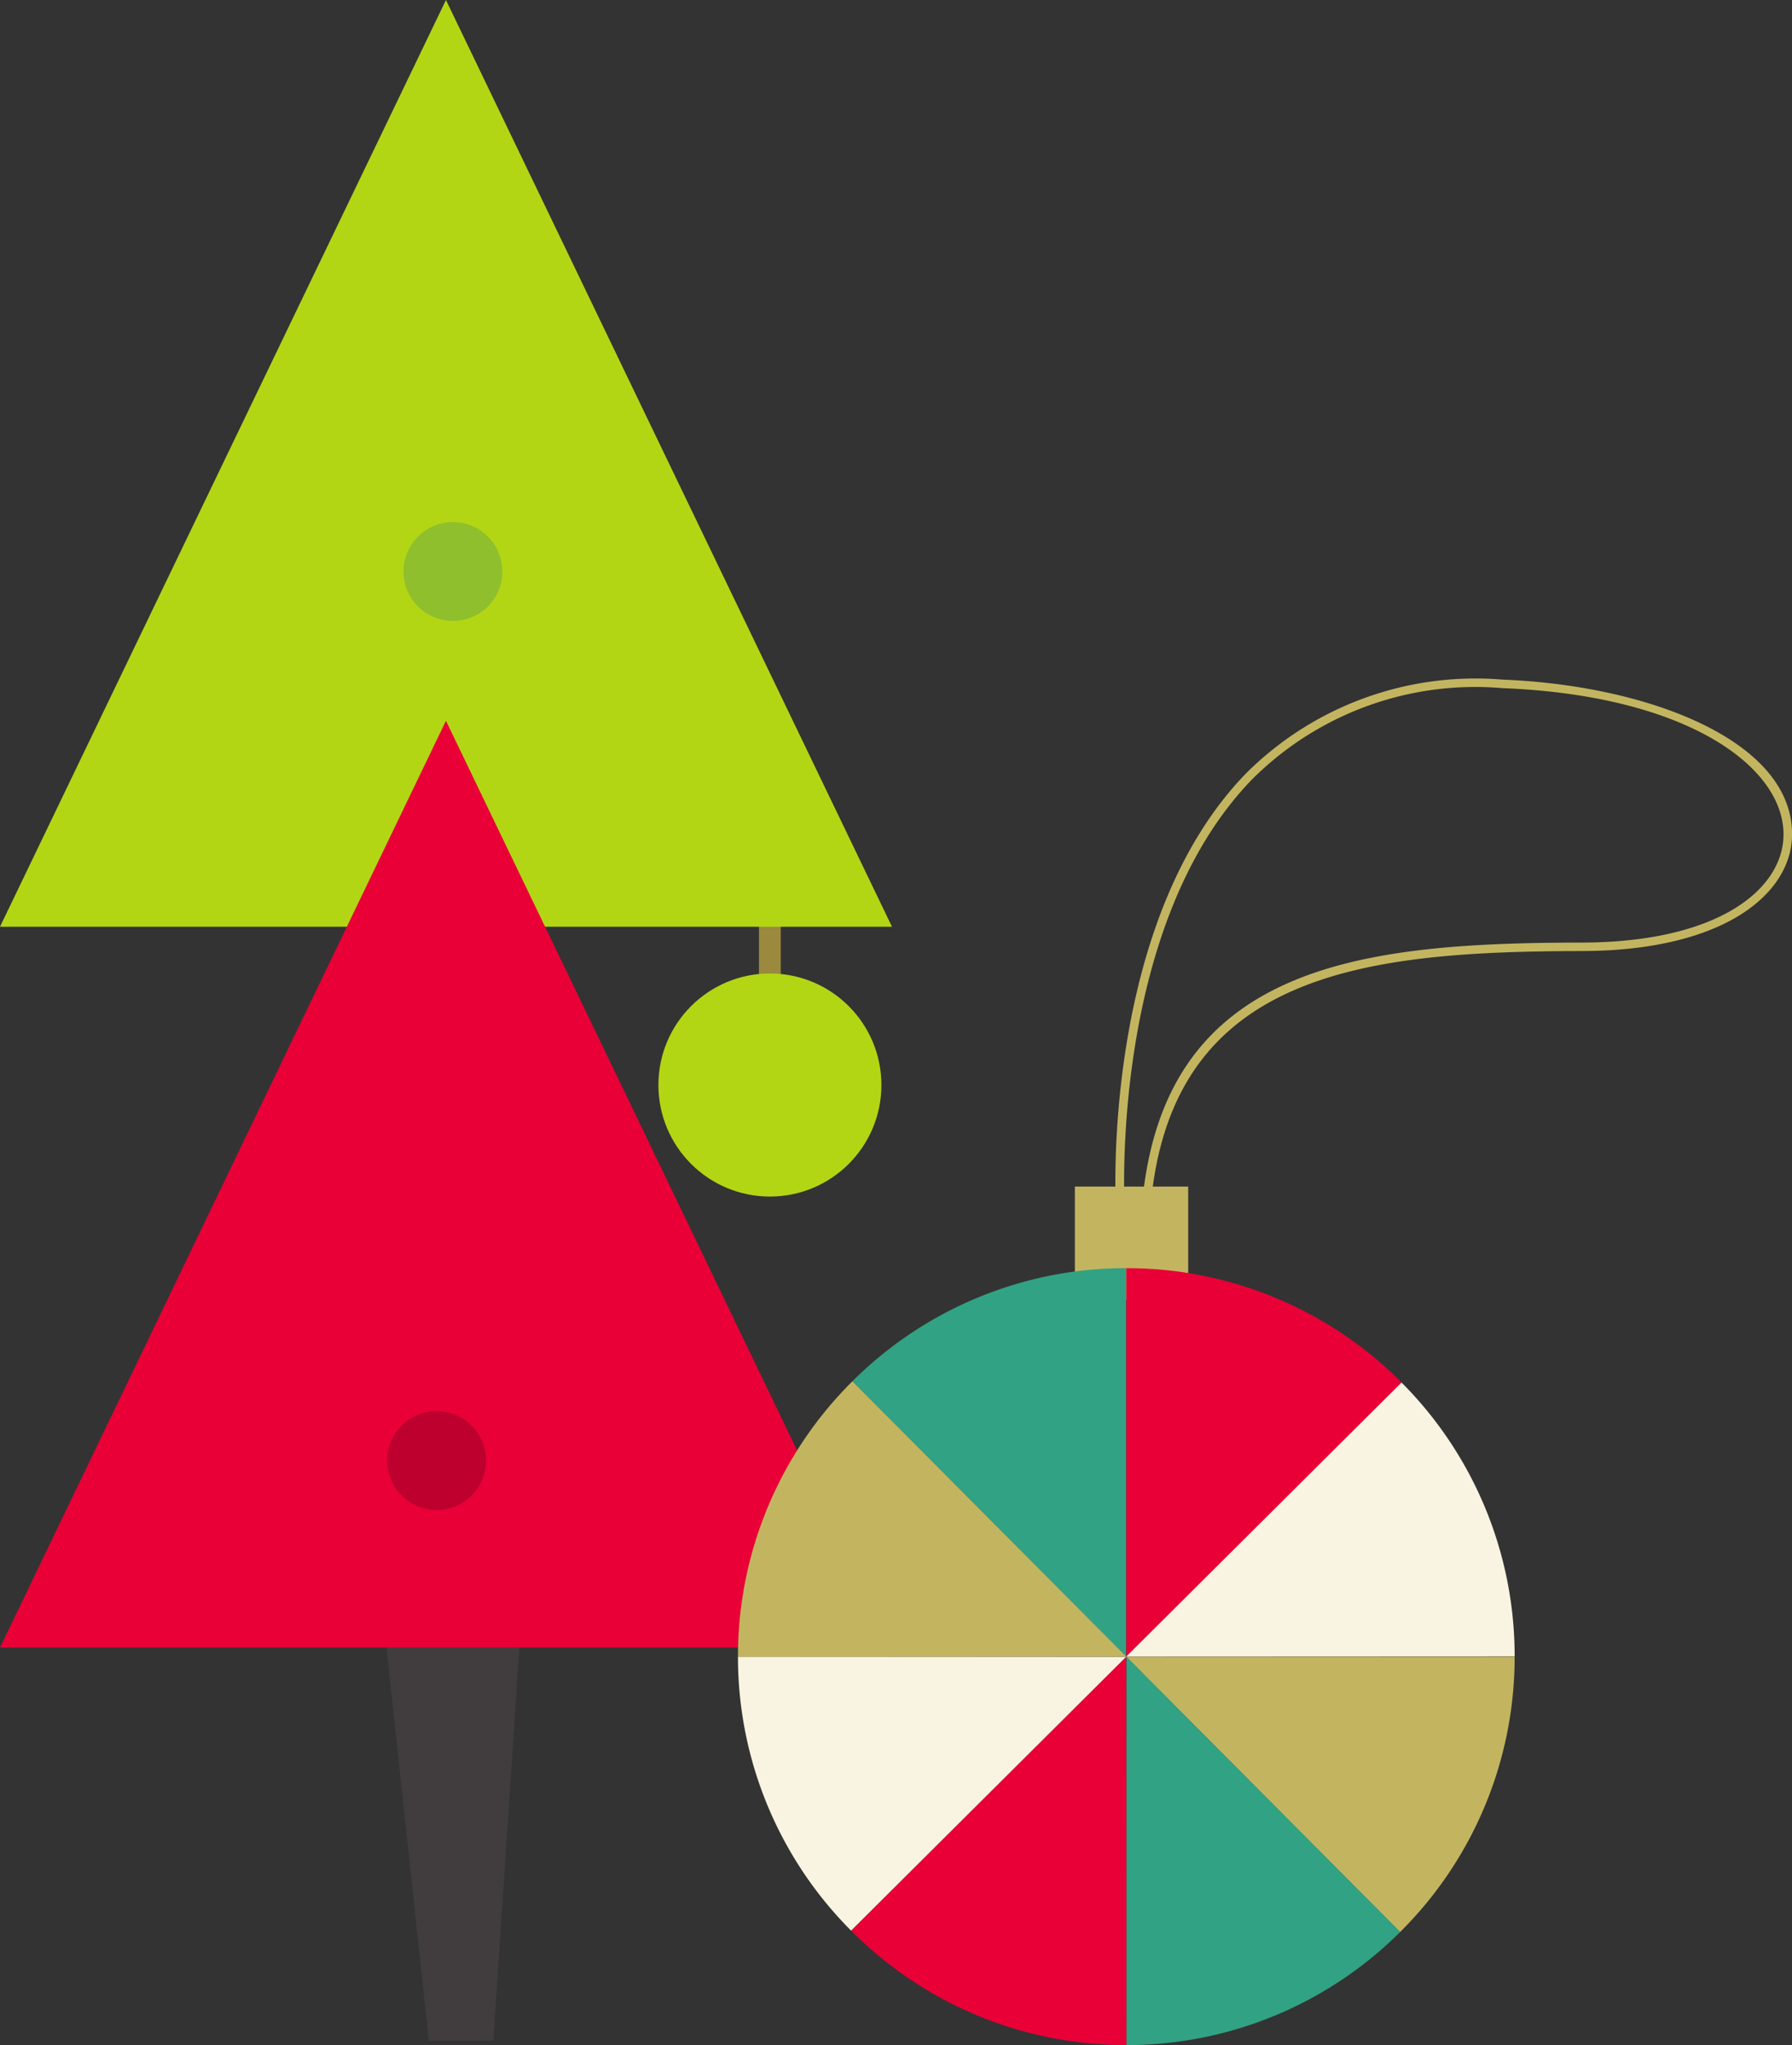 <svg xmlns="http://www.w3.org/2000/svg" viewBox="0 0 41.305 47.123">
  <rect x="0" y="0" width="41.305" height="47.123" fill="#333333" stroke="none"/>
  <defs>
    <style>
      .cls-1 {
        fill: #9b893e;
      }

      .cls-2 {
        fill: #413d3e;
      }

      .cls-3 {
        fill: #b2d614;
      }

      .cls-4 {
        fill: #e80037;
      }

      .cls-5 {
        fill: #bd002d;
      }

      .cls-6 {
        fill: #8fbf2d;
      }

      .cls-7 {
        fill: #c3b560;
      }

      .cls-8 {
        fill: #31a283;
      }

      .cls-9 {
        fill: #f38e02;
      }

      .cls-10 {
        fill: #f9f4e1;
      }
    </style>
  </defs>
  <g id="Group_338" data-name="Group 338" transform="translate(-477.885 -2097.127)">
    <g id="Group_306" data-name="Group 306" transform="translate(477.885 2097.127)">
      <rect id="Rectangle_281" data-name="Rectangle 281" class="cls-1" width="0.502" height="1.53" transform="translate(17.494 21.139)"/>
      <path id="Path_257" data-name="Path 257" class="cls-2" d="M1997.77,1104.963l1.973,18.32h1.486l1.216-18.32S1997.838,1104.9,1997.77,1104.963Z" transform="translate(-1989.859 -1076.261)"/>
      <path id="Path_259" data-name="Path 259" class="cls-3" d="M1874.64,538.314H1895.2l-10.281-21.354Z" transform="translate(-1874.64 -516.96)"/>
      <path id="Path_260" data-name="Path 260" class="cls-4" d="M1874.64,796.794H1895.2l-10.281-21.354Z" transform="translate(-1874.64 -758.832)"/>
      <circle id="Ellipse_22" data-name="Ellipse 22" class="cls-3" cx="2.57" cy="2.57" r="2.57" transform="translate(15.176 22.431)"/>
      <circle id="Ellipse_23" data-name="Ellipse 23" class="cls-5" cx="1.139" cy="1.139" r="1.139" transform="translate(8.892 34.759) rotate(-88.367)"/>
      <circle id="Ellipse_25" data-name="Ellipse 25" class="cls-6" cx="1.139" cy="1.139" r="1.139" transform="translate(9.269 14.275) rotate(-88.367)"/>
    </g>
    <g id="Group_307" data-name="Group 307" transform="translate(494.895 2112.779)">
      <g id="Group_79" data-name="Group 79" transform="translate(0 0)">
        <path id="Path_122" data-name="Path 122" class="cls-7" d="M.018,12.22l.2-.012c0-.064-.368-6.514,2.955-9.916A7.28,7.28,0,0,1,8.925.207c4.293.168,6.51,1.837,6.48,3.4-.023,1.221-1.471,2.457-4.654,2.463C5.7,6.078,1.12,6.546.62,12.1l.2.017C1.3,6.728,5.792,6.275,10.751,6.265c3.317-.006,4.827-1.338,4.851-2.656C15.643,1.42,12.278.141,8.932.011a7.49,7.49,0,0,0-5.9,2.145C-.355,5.621.014,12.155.018,12.22Z" transform="translate(8.694 -0.003)"/>
        <rect id="Rectangle_210" data-name="Rectangle 210" class="cls-7" width="2.612" height="2.612" transform="translate(7.765 11.689)"/>
        <g id="Group_29" data-name="Group 29" transform="translate(0 13.568)">
          <path id="Path_123" data-name="Path 123" class="cls-4" d="M218.369,323.661a8.921,8.921,0,0,1-6.349-2.638l6.344-6.313Z" transform="translate(-209.413 -305.758)"/>
          <path id="Path_124" data-name="Path 124" class="cls-7" d="M86.99,314.654l8.951,0A8.92,8.92,0,0,1,93.3,321l-6.313-6.344Z" transform="translate(-78.039 -305.702)"/>
          <path id="Path_125" data-name="Path 125" class="cls-8" d="M123.86,314.71l6.313,6.344a8.924,8.924,0,0,1-6.309,2.607l0-8.951Z" transform="translate(-114.909 -305.758)"/>
          <path id="Path_126" data-name="Path 126" class="cls-9" d="M212.08,314.71Z" transform="translate(-203.129 -305.758)"/>
          <path id="Path_127" data-name="Path 127" class="cls-9" d="M212.08,314.71Z" transform="translate(-203.129 -305.758)"/>
          <path id="Path_128" data-name="Path 128" class="cls-4" d="M123.424,198.571l0-8.951a8.922,8.922,0,0,1,6.349,2.638l-6.344,6.313Z" transform="translate(-114.473 -189.619)"/>
          <path id="Path_129" data-name="Path 129" class="cls-8" d="M212.08,192.217a8.924,8.924,0,0,1,6.308-2.607l0,8.951Z" transform="translate(-209.442 -189.61)"/>
          <path id="Path_130" data-name="Path 130" class="cls-10" d="M86.99,232.8l6.344-6.313a8.923,8.923,0,0,1,2.607,6.309Z" transform="translate(-78.039 -223.851)"/>
          <path id="Path_131" data-name="Path 131" class="cls-7" d="M212.08,232.389a8.92,8.92,0,0,1,2.638-6.349l6.313,6.344Z" transform="translate(-212.08 -223.433)"/>
          <path id="Path_132" data-name="Path 132" class="cls-10" d="M221.031,314.71l-6.344,6.313a8.921,8.921,0,0,1-2.607-6.309l8.951,0Z" transform="translate(-212.08 -305.758)"/>
        </g>
      </g>
    </g>
  </g>
</svg>
